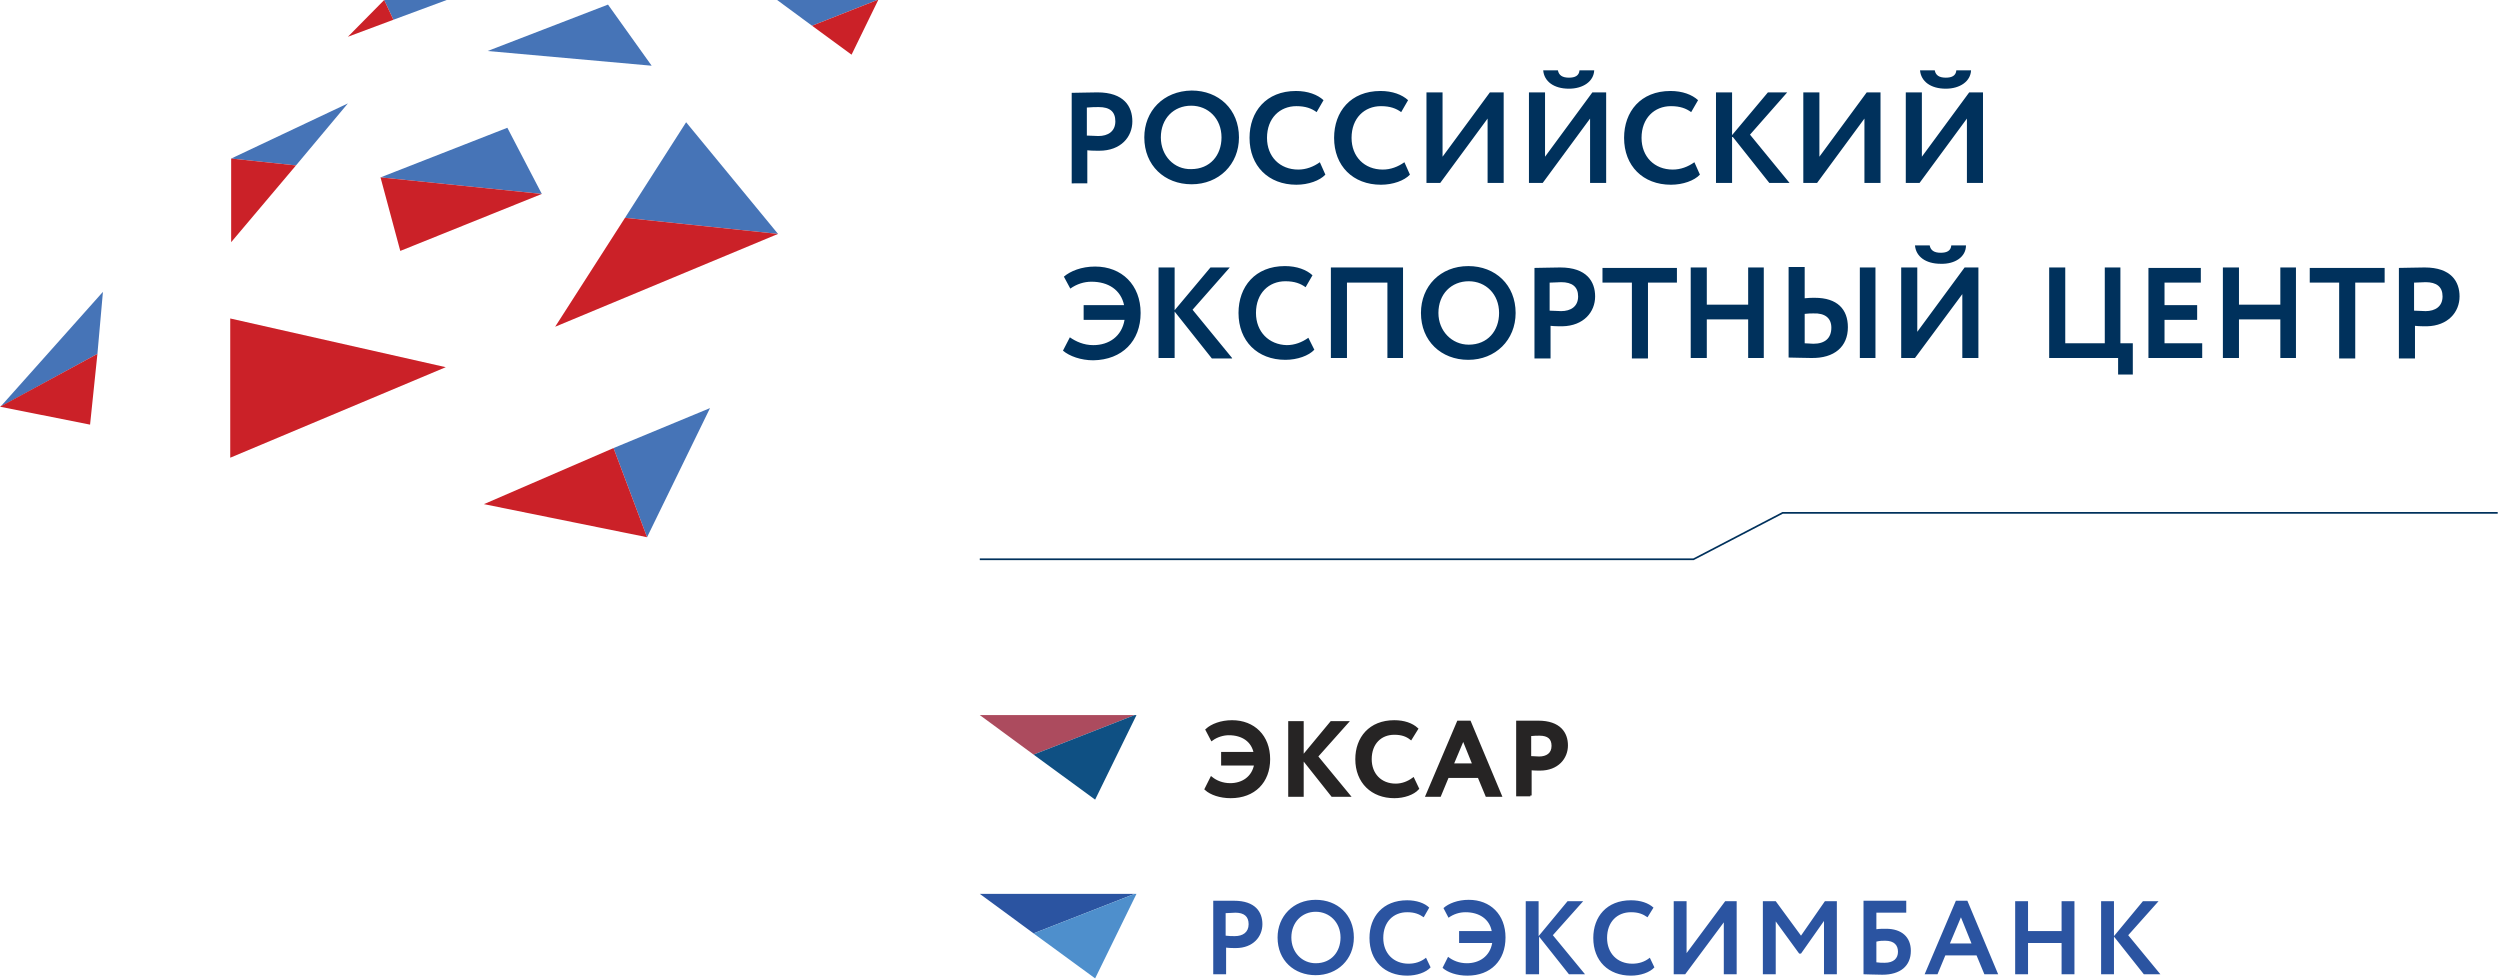 <?xml version="1.0" encoding="utf-8"?>
<!-- Generator: Adobe Illustrator 21.0.2, SVG Export Plug-In . SVG Version: 6.00 Build 0)  -->
<svg version="1.1" id="Layer_1" xmlns="http://www.w3.org/2000/svg" xmlns:xlink="http://www.w3.org/1999/xlink" x="0px" y="0px"
	 viewBox="0 0 544 213" style="enable-background:new 0 0 544 213;" xml:space="preserve">
<style type="text/css">
	.st0{fill:none;stroke:#00315C;stroke-width:0.371;}
	.st1{fill:#AC4B5E;}
	.st2{fill:#0F5083;}
	.st3{fill:#262424;}
	.st4{fill:none;stroke:#262424;stroke-width:0.57;stroke-miterlimit:10;}
	.st5{fill:#2B54A1;}
	.st6{fill:#4E8FCC;}
	.st7{fill:#00315C;}
	.st8{fill:#4674B7;}
	.st9{fill:#CB2128;}
</style>
<g>
	<polyline class="st0" points="213.2,121.7 368.5,121.7 387.9,111.6 543.5,111.6 	"/>
	<polygon class="st1" points="246.9,155.6 224.9,164.2 213.2,155.6 	"/>
	<polygon class="st2" points="247.3,155.6 238.3,174 224.9,164.2 246.9,155.6 	"/>
	<g>
		<path class="st3" d="M266,166.3h7.2c-0.5,2.9-2.8,4.4-5.5,4.4c-1.7,0-3.1-0.6-4.1-1.4l-1.2,2.4c1.1,1,3.1,1.7,5.4,1.7
			c5.1,0,8.3-3.3,8.3-8.2c0-5-3.3-8.2-8-8.2c-2.4,0-4.4,0.8-5.5,1.8l1.1,2.1c1.1-0.8,2.5-1.2,3.7-1.2c3,0,5.2,1.5,5.7,4.2H266V166.3
			z M280.6,173.1h2.8v-8.2l6.5,8.2h3.6l-7-8.5l6.6-7.4h-3.4l-6.3,7.6v-7.6h-2.8V173.1z M307.5,169.5c-1.1,0.8-2.4,1.3-3.8,1.3
			c-3.3,0-5.5-2.3-5.5-5.6c0-3.5,2.2-5.6,5.2-5.6c1.6,0,2.7,0.4,3.6,1.1l1.3-2.1c-1.1-1-2.8-1.6-4.9-1.6c-5.3,0-8.2,3.6-8.2,8.2
			c0,5,3.4,8.2,8.2,8.2c2.1,0,4.1-0.7,5.1-1.8L307.5,169.5z M310.5,173.1h2.8l1.7-4.1h6.8l1.7,4.1h3l-6.7-16h-2.5L310.5,173.1z
			 M318.4,160.7l2.3,5.7h-4.7L318.4,160.7z M333,173.1v-5.8c0.7,0.1,1.6,0.1,2.1,0.1c3.8,0,5.8-2.5,5.8-5.2c0-2.6-1.5-5.1-6.2-5.1
			c-1.1,0-3.7,0-4.5,0v15.9H333z M335,159.8c1.9,0,2.9,0.8,2.9,2.5c0,1.8-1.3,2.6-3,2.6c-0.6,0-1.3-0.1-2-0.1v-4.9
			C333.8,159.8,334.5,159.8,335,159.8"/>
		<path class="st4" d="M266,166.3h7.2c-0.5,2.9-2.8,4.4-5.5,4.4c-1.7,0-3.1-0.6-4.1-1.4l-1.2,2.4c1.1,1,3.1,1.7,5.4,1.7
			c5.1,0,8.3-3.3,8.3-8.2c0-5-3.3-8.2-8-8.2c-2.4,0-4.4,0.8-5.5,1.8l1.1,2.1c1.1-0.8,2.5-1.2,3.7-1.2c3,0,5.2,1.5,5.7,4.2H266V166.3
			z M280.6,173.1h2.8v-8.2l6.5,8.2h3.6l-7-8.5l6.6-7.4h-3.4l-6.3,7.6v-7.6h-2.8V173.1z M307.5,169.5c-1.1,0.8-2.4,1.3-3.8,1.3
			c-3.3,0-5.5-2.3-5.5-5.6c0-3.5,2.2-5.6,5.2-5.6c1.6,0,2.7,0.4,3.6,1.1l1.3-2.1c-1.1-1-2.8-1.6-4.9-1.6c-5.3,0-8.2,3.6-8.2,8.2
			c0,5,3.4,8.2,8.2,8.2c2.1,0,4.1-0.7,5.1-1.8L307.5,169.5z M310.5,173.1h2.8l1.7-4.1h6.8l1.7,4.1h3l-6.7-16h-2.5L310.5,173.1z
			 M318.4,160.7l2.3,5.7h-4.7L318.4,160.7z M333,173.1v-5.8c0.7,0.1,1.6,0.1,2.1,0.1c3.8,0,5.8-2.5,5.8-5.2c0-2.6-1.5-5.1-6.2-5.1
			c-1.1,0-3.7,0-4.5,0v15.9H333z M335,159.8c1.9,0,2.9,0.8,2.9,2.5c0,1.8-1.3,2.6-3,2.6c-0.6,0-1.3-0.1-2-0.1v-4.9
			C333.8,159.8,334.5,159.8,335,159.8"/>
	</g>
	<polygon class="st5" points="246.9,194.5 224.9,203.1 213.2,194.5 	"/>
	<polygon class="st6" points="247.3,194.5 238.3,212.9 224.9,203.1 246.9,194.5 	"/>
	<g>
		<path class="st5" d="M266.8,212v-5.8c0.7,0.1,1.6,0.1,2.1,0.1c3.8,0,5.8-2.5,5.8-5.2c0-2.6-1.5-5.1-6.2-5.1c-1.1,0-3.6,0-4.5,0
			V212H266.8z M268.8,198.6c1.9,0,2.9,0.8,2.9,2.5c0,1.8-1.3,2.6-3,2.6c-0.6,0-1.3,0-2-0.1v-4.9
			C267.6,198.7,268.2,198.6,268.8,198.6 M278,204c0,5,3.6,8.2,8.3,8.2c4.7,0,8.3-3.4,8.3-8.2c0-5-3.6-8.2-8.3-8.2
			C281.4,195.8,278,199.4,278,204 M281,204c0-3.3,2.3-5.6,5.3-5.6c3,0,5.4,2.3,5.4,5.6c0,3.1-2,5.6-5.4,5.6
			C283.3,209.6,281,207.2,281,204 M310.3,208.4c-1.1,0.9-2.4,1.3-3.8,1.3c-3.3,0-5.5-2.3-5.5-5.6c0-3.5,2.2-5.6,5.2-5.6
			c1.6,0,2.6,0.4,3.6,1.1l1.2-2.1c-1-1-2.8-1.6-4.8-1.6c-5.3,0-8.2,3.6-8.2,8.2c0,5,3.3,8.2,8.2,8.2c2.1,0,4.1-0.7,5.1-1.8
			L310.3,208.4z M317.5,205.2h7.2c-0.5,2.9-2.8,4.4-5.5,4.4c-1.7,0-3.1-0.6-4.1-1.4l-1.2,2.4c1.1,1,3.1,1.7,5.4,1.7
			c5.1,0,8.3-3.3,8.3-8.3c0-5-3.3-8.2-8-8.2c-2.4,0-4.4,0.8-5.5,1.8l1.1,2.1c1.1-0.8,2.4-1.2,3.7-1.2c3,0,5.2,1.5,5.7,4.1h-7.1
			V205.2z M332.1,212h2.8v-8.2l6.5,8.2h3.5l-7-8.5l6.6-7.4h-3.4l-6.3,7.6v-7.6h-2.8V212z M359,208.4c-1.1,0.9-2.4,1.3-3.8,1.3
			c-3.3,0-5.5-2.3-5.5-5.6c0-3.5,2.2-5.6,5.2-5.6c1.6,0,2.6,0.4,3.6,1.1l1.3-2.1c-1.1-1-2.8-1.6-4.9-1.6c-5.3,0-8.2,3.6-8.2,8.2
			c0,5,3.3,8.2,8.2,8.2c2.1,0,4.1-0.7,5.1-1.8L359,208.4z M366.7,212l8.4-11.3V212h2.8v-15.9h-2.5l-8.4,11.3v-11.3h-2.8V212H366.7z
			 M383.6,212h2.8v-11.5l5.1,7h0.4l5-7.1V212h2.8v-15.9h-2.6l-5.2,7.5l-5.5-7.5h-2.8V212z M405.5,212c0.9,0,2.3,0.1,4.1,0.1
			c3.9,0,6.2-1.9,6.2-5.2c0-3-2-4.8-5.4-4.8c-0.6,0-1.5,0-2.1,0.1v-3.6h6.5v-2.6h-9.3V212z M410.2,204.7c2,0,2.8,1,2.8,2.4
			c0,1.4-0.9,2.4-2.9,2.4c-0.6,0-1.1,0-1.8-0.1v-4.5C409,204.7,409.7,204.7,410.2,204.7 M418.8,212h2.8l1.7-4.1h6.8l1.7,4.1h3
			l-6.7-16h-2.5L418.8,212z M426.7,199.6l2.3,5.7h-4.7L426.7,199.6z M448.6,212h2.8v-15.9h-2.8v6.5h-7.3v-6.5h-2.8V212h2.8v-6.8h7.3
			V212z M457.2,212h2.8v-8.2l6.5,8.2h3.6l-7-8.5l6.6-7.4h-3.4l-6.3,7.6v-7.6h-2.8V212z"/>
		<path class="st7" d="M417.8,15.3c0.2,2.4,2.3,4,5.6,4c3.1,0,5.4-1.6,5.5-4h-3.2c-0.1,1.2-1,1.6-2.3,1.6c-1.4,0-2.2-0.5-2.4-1.6
			H417.8z M417.7,39.8l10.3-14v14h3.5V20.1h-3l-10.3,14v-14h-3.5v19.7H417.7z M395.4,39.8l10.3-14v14h3.5V20.1h-3l-10.3,14v-14h-3.5
			v19.7H395.4z M373.4,39.8h3.5V29.6l8.1,10.2h4.4l-8.6-10.5l8.1-9.2h-4.2l-7.8,9.3v-9.3h-3.5V39.8z M368.7,35.3
			c-1.4,1-3,1.6-4.7,1.6c-4,0-6.8-2.8-6.8-6.9c0-4.3,2.8-6.9,6.4-6.9c2,0,3.3,0.5,4.4,1.3l1.5-2.6c-1.3-1.2-3.4-2-6-2
			c-6.5,0-10.1,4.5-10.1,10.2c0,6.1,4.1,10.2,10.2,10.2c2.6,0,5.1-0.9,6.3-2.2L368.7,35.3z M335.8,15.3c0.2,2.4,2.3,4,5.6,4
			c3.1,0,5.4-1.6,5.5-4h-3.2c-0.1,1.2-1,1.6-2.3,1.6c-1.4,0-2.2-0.5-2.4-1.6H335.8z M335.7,39.8l10.3-14v14h3.5V20.1h-3l-10.3,14
			v-14h-3.5v19.7H335.7z M313.4,39.8l10.3-14v14h3.5V20.1h-3l-10.3,14v-14h-3.5v19.7H313.4z M305.6,35.3c-1.4,1-3,1.6-4.7,1.6
			c-4,0-6.8-2.8-6.8-6.9c0-4.3,2.8-6.9,6.4-6.9c2,0,3.3,0.5,4.4,1.3l1.5-2.6c-1.3-1.2-3.4-2-6-2c-6.5,0-10.1,4.5-10.1,10.2
			c0,6.1,4.1,10.2,10.2,10.2c2.6,0,5.1-0.9,6.3-2.2L305.6,35.3z M287.2,35.3c-1.4,1-3,1.6-4.7,1.6c-4,0-6.8-2.8-6.8-6.9
			c0-4.3,2.8-6.9,6.4-6.9c2,0,3.3,0.5,4.4,1.3l1.5-2.6c-1.3-1.2-3.4-2-6-2c-6.5,0-10.1,4.5-10.1,10.2c0,6.1,4.1,10.2,10.2,10.2
			c2.6,0,5.1-0.9,6.3-2.2L287.2,35.3z M252.6,29.9c0-4.1,2.8-6.9,6.6-6.9c3.7,0,6.6,2.8,6.6,6.9c0,3.9-2.5,6.9-6.6,6.9
			C255.5,36.9,252.6,33.9,252.6,29.9 M249,29.9c0,6.1,4.4,10.2,10.3,10.2c5.9,0,10.3-4.3,10.3-10.2c0-6.1-4.4-10.2-10.3-10.2
			C253.1,19.8,249,24.2,249,29.9 M239.1,23.3c2.4,0,3.6,1,3.6,3.1c0,2.2-1.6,3.2-3.7,3.2c-0.8,0-1.6-0.1-2.5-0.1v-6.1
			C237.6,23.3,238.4,23.3,239.1,23.3 M236.6,39.8v-7.1c0.8,0.1,2,0.1,2.6,0.1c4.7,0,7.2-3,7.2-6.4c0-3.2-1.8-6.3-7.6-6.3
			c-1.4,0-4.5,0.1-5.6,0.1v19.7H236.6z"/>
		<path class="st7" d="M248.2,68.1c0-6.1-4.1-10.1-9.9-10.1c-3,0-5.4,1-6.8,2.2l1.4,2.6c1.4-1,3-1.5,4.6-1.5c3.7,0,6.4,1.8,7.1,5.1
			h-8.8v3.2h8.9c-0.6,3.6-3.4,5.5-6.8,5.5c-2.1,0-3.8-0.8-5.1-1.7l-1.5,2.9c1.4,1.2,3.9,2.1,6.6,2.1
			C244.2,78.3,248.2,74.2,248.2,68.1 M268.1,77.9l-8.6-10.5l8.1-9.2h-4.2l-7.8,9.3v-9.3h-3.5v19.7h3.5V67.8l8.1,10.2H268.1z
			 M273.3,68.1c0-4.3,2.8-6.9,6.4-6.9c2,0,3.3,0.5,4.4,1.3l1.5-2.6c-1.3-1.2-3.4-2-6-2c-6.5,0-10.1,4.5-10.1,10.2
			c0,6.1,4.1,10.2,10.2,10.2c2.6,0,5.1-0.9,6.3-2.2l-1.3-2.6c-1.4,1-3,1.6-4.7,1.6C276.1,75,273.3,72.2,273.3,68.1 M301.8,77.9h3.5
			V58.2h-15.7v19.7h3.5V61.5h8.8V77.9z M326.2,68.1c0,3.9-2.5,6.9-6.6,6.9c-3.7,0-6.6-3-6.6-6.9c0-4.1,2.8-6.9,6.6-6.9
			C323.3,61.2,326.2,64,326.2,68.1 M329.8,68.1c0-6.1-4.4-10.2-10.3-10.2c-6.1,0-10.3,4.4-10.3,10.2c0,6.1,4.4,10.2,10.3,10.2
			C325.4,78.3,329.8,74,329.8,68.1 M343.4,64.5c0,2.2-1.6,3.2-3.7,3.2c-0.8,0-1.6-0.1-2.5-0.1v-6.1c0.9,0,1.8-0.1,2.5-0.1
			C342.1,61.4,343.4,62.4,343.4,64.5 M347.1,64.5c0-3.2-1.8-6.3-7.6-6.3c-1.4,0-4.5,0.1-5.6,0.1v19.7h3.5v-7.1
			c0.8,0.1,2,0.1,2.6,0.1C344.6,70.9,347.1,67.9,347.1,64.5 M358.5,61.5h6.4v-3.2h-16.2v3.2h6.4v16.5h3.5V61.5z M380.4,77.9h3.4
			V58.2h-3.4v8.1h-9v-8.1h-3.5v19.7h3.5v-8.4h9V77.9z M398.5,71.3c0,2.3-1.4,3.5-3.9,3.5c-0.7,0-1.2-0.1-1.9-0.1v-6.4
			c0.8-0.1,1.4-0.1,1.9-0.1C397.1,68.1,398.5,69.2,398.5,71.3 M402.1,71.2c0-3.9-2.3-6.4-7.2-6.4c-0.6,0-1.3,0-2.2,0.1v-6.8h-3.5
			v19.7c1.2,0,3,0.1,4.9,0.1C399.2,78,402.1,75.4,402.1,71.2 M404.7,77.9h3.4V58.2h-3.4V77.9z M427.8,53.4h-3.2
			c-0.1,1.2-1,1.6-2.3,1.6c-1.4,0-2.2-0.5-2.4-1.6h-3.2c0.2,2.4,2.3,4,5.6,4C425.4,57.5,427.8,55.9,427.8,53.4 M427,77.9h3.5V58.2
			h-3l-10.3,14v-14h-3.5v19.7h3L427,64V77.9z"/>
		<path class="st7" d="M460.9,81.5h3.2v-6.8h-2.7V58.2H458v16.5h-8.6V58.2h-3.5v19.7h15V81.5z M467.5,77.9h11.7v-3.2H471v-5.1h7.1
			v-3.2H471v-4.9h7.9v-3.2h-11.4V77.9z M496.2,77.9h3.4V58.2h-3.4v8.1h-9v-8.1h-3.5v19.7h3.5v-8.4h9V77.9z M512.5,61.5h6.4v-3.2
			h-16.3v3.2h6.4v16.5h3.5V61.5z M531.5,64.5c0,2.2-1.6,3.2-3.7,3.2c-0.8,0-1.6-0.1-2.5-0.1v-6.1c0.9,0,1.8-0.1,2.5-0.1
			C530.2,61.4,531.5,62.4,531.5,64.5 M535.2,64.5c0-3.2-1.8-6.3-7.6-6.3c-1.4,0-4.5,0.1-5.6,0.1v19.7h3.5v-7.1
			c0.8,0.1,2,0.1,2.6,0.1C532.7,70.9,535.2,67.9,535.2,64.5"/>
	</g>
	<polygon class="st8" points="97.2,0 85.6,4.3 83.6,0 	"/>
	<polygon class="st9" points="83.6,0 85.6,4.3 75.7,8 	"/>
	<polygon class="st8" points="132.3,1 141.8,14.3 106.1,11.1 	"/>
	<polygon class="st8" points="190.9,0 176.7,5.6 169.1,0 	"/>
	<polygon class="st8" points="75.7,22.5 64.4,36 50.3,34.5 	"/>
	<polygon class="st9" points="64.4,36 50.3,52.7 50.3,34.5 	"/>
	<polygon class="st9" points="191.1,0 185.3,11.9 176.7,5.6 190.9,0 	"/>
	<polygon class="st8" points="22.4,63.5 21.2,77 0.1,88.5 	"/>
	<polygon class="st9" points="21.2,77 19.6,92.4 0,88.5 	"/>
	<polygon class="st8" points="149.3,26.6 169.3,50.9 136,47.4 	"/>
	<polygon class="st9" points="169.3,50.9 120.8,71.1 136,47.4 	"/>
	<polygon class="st9" points="97,79.9 50.1,99.6 50.1,69.3 	"/>
	<polygon class="st8" points="154.5,88.8 140.8,116.9 133.5,97.5 	"/>
	<polygon class="st9" points="133.5,97.5 140.8,116.9 105.3,109.7 	"/>
	<polygon class="st8" points="82.8,38.6 110.4,27.8 117.9,42.2 	"/>
	<polygon class="st9" points="82.8,38.6 117.9,42.2 87.1,54.6 	"/>
</g>
</svg>

